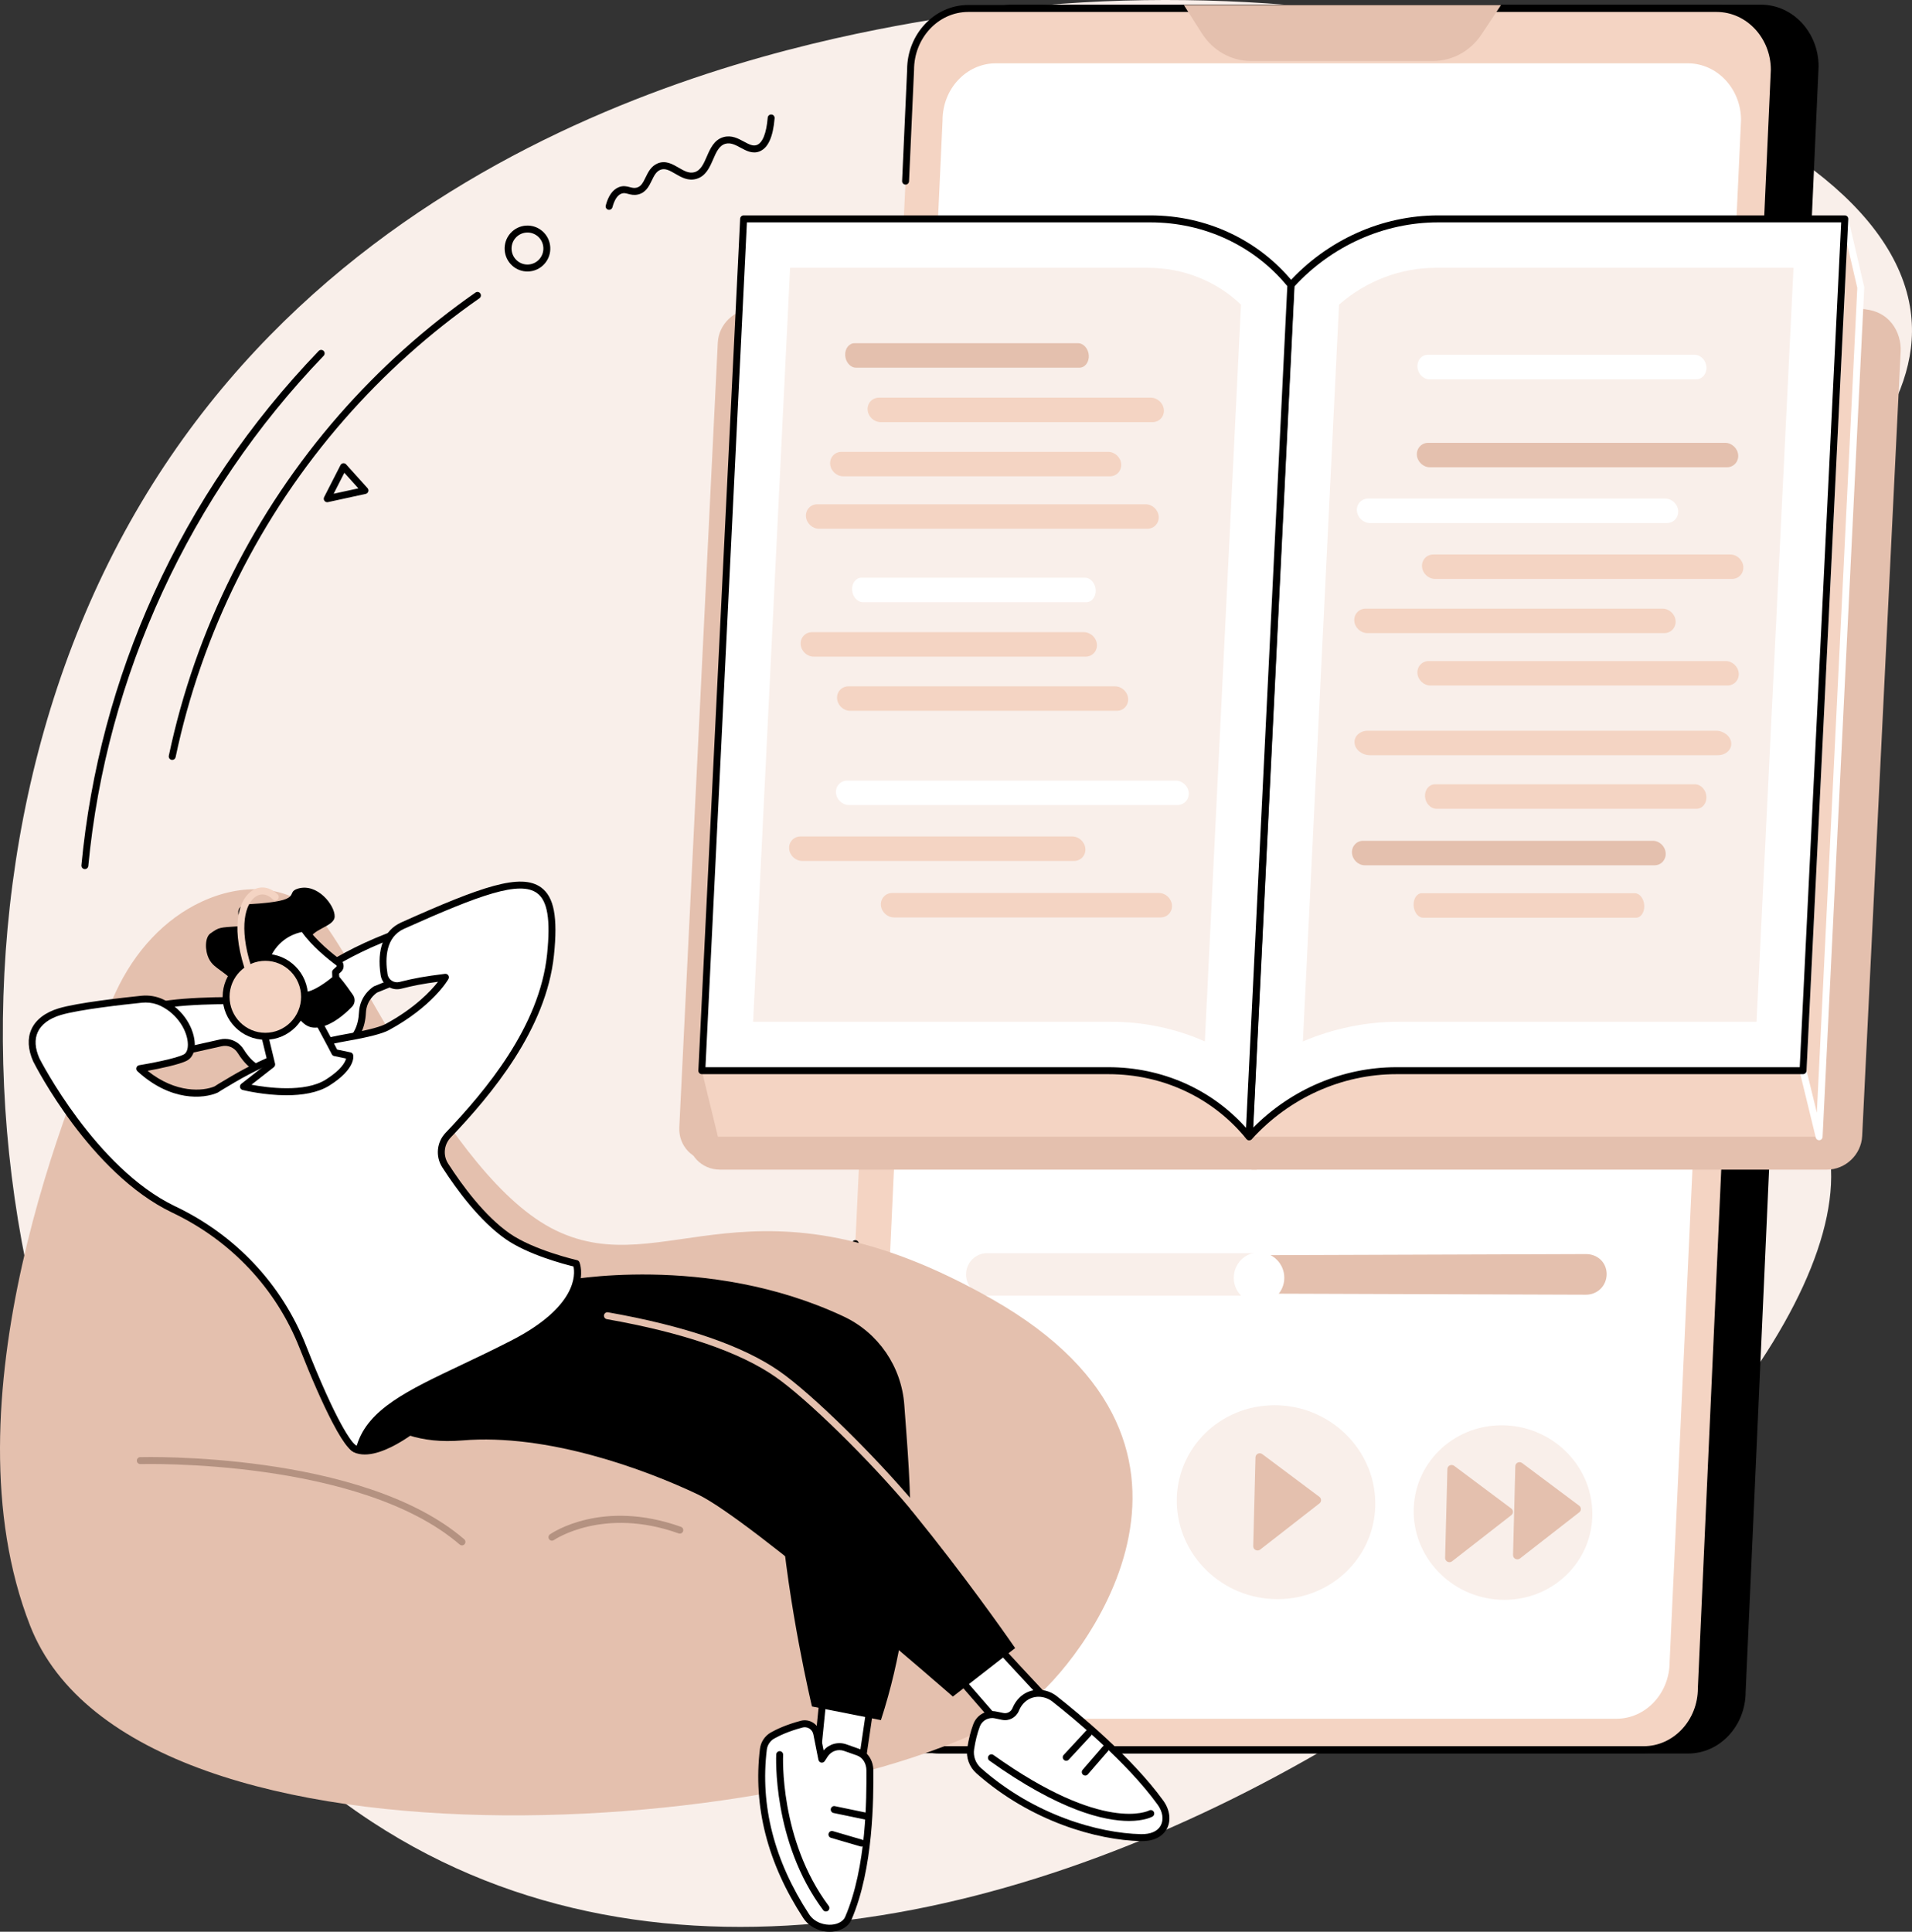 <?xml version="1.0" encoding="UTF-8"?>
<svg width="195px" height="197px" viewBox="0 0 195 197" version="1.1" xmlns="http://www.w3.org/2000/svg" xmlns:xlink="http://www.w3.org/1999/xlink">
    <rect x="0" y="0" width="195" height="197" fill="#333333" stroke="none"/>
    <title>08</title>
    <g id="Page-1" stroke="none" stroke-width="1" fill="none" fill-rule="evenodd">
        <g id="08">
            <path d="M95.86,1.861 C82.764,4.059 33.456,12.337 11.075,57.371 C-10.525,100.833 1.265,161.808 37.962,185.814 C96.855,224.342 190.976,148.726 186.611,117.778 C184.978,106.19 170.008,104.207 167.487,88.383 C163.501,63.365 197.98,49.863 194.791,31.254 C191.112,9.778 139.504,-5.466 95.86,1.861" id="Fill-3" fill="#F9EFEA"></path>
            <path d="M172.152,178.829 L95.825,178.829 C92.578,178.829 89.945,176.009 89.945,172.531 L97.387,6.775 C97.387,3.297 100.019,0.477 103.267,0.477 L179.594,0.477 C182.841,0.477 185.474,3.297 185.474,6.775 L178.033,172.531 C178.033,176.009 175.4,178.829 172.152,178.829" id="Fill-4" fill="#000000"></path>
            <path d="M92.356,18.473 L92.868,7.135 C92.868,3.671 95.501,0.864 98.748,0.864 L175.075,0.864 C178.322,0.864 180.955,3.671 180.955,7.135 L173.513,172.164 C173.513,175.627 170.881,178.434 167.634,178.434 L91.306,178.434 C88.058,178.434 85.426,175.627 85.426,172.164 L87.233,126.829 L92.356,18.473" id="Fill-5" fill="#F4D4C3"></path>
            <path d="M167.634,178.79 L91.306,178.79 C87.87,178.79 85.074,175.818 85.074,172.164 L86.88,126.814 C86.888,126.618 87.054,126.465 87.247,126.473 C87.442,126.482 87.593,126.647 87.586,126.843 L85.78,172.178 C85.78,175.426 88.259,178.08 91.306,178.08 L167.634,178.08 C170.682,178.08 173.161,175.426 173.161,172.164 L180.603,7.119 C180.602,3.873 178.123,1.219 175.075,1.219 L98.748,1.219 C95.7,1.219 93.221,3.873 93.221,7.135 L92.71,18.489 C92.7,18.685 92.53,18.837 92.34,18.827 C92.145,18.819 91.995,18.652 92.004,18.456 L92.515,7.119 C92.515,3.481 95.311,0.509 98.748,0.509 L175.075,0.509 C178.512,0.509 181.308,3.481 181.308,7.135 L173.866,172.18 C173.867,175.818 171.07,178.79 167.634,178.79" id="Fill-6" fill="#000000"></path>
            <path d="M164.845,175.28 L94.282,175.28 C91.28,175.28 88.846,172.684 88.846,169.483 L96.13,12.254 C96.13,9.053 98.563,6.457 101.566,6.457 L172.129,6.457 C175.131,6.457 177.564,9.053 177.564,12.254 L170.28,169.483 C170.28,172.684 167.847,175.28 164.845,175.28" id="Fill-7" fill="#FFFFFF"></path>
            <path d="M120.738,0.514 L122.579,3.407 C123.698,5.165 125.571,6.219 127.577,6.219 L146.163,6.219 C148.126,6.219 149.965,5.21 151.091,3.514 L153.085,0.514 L120.738,0.514" id="Fill-8" fill="#E4C0AE"></path>
            <path d="M162.398,154.254 C162.474,159.17 158.455,163.155 153.424,163.155 C148.393,163.155 144.254,159.17 144.179,154.254 C144.104,149.338 148.121,145.353 153.153,145.353 C158.183,145.353 162.324,149.338 162.398,154.254" id="Fill-9" fill="#F9EFEA"></path>
            <path d="M147.617,149.81 L147.383,158.872 C147.375,159.234 147.805,159.448 148.094,159.223 L154.142,154.511 C154.362,154.34 154.355,154.01 154.129,153.841 L148.313,149.491 C148.03,149.28 147.625,149.465 147.617,149.81" id="Fill-10" fill="#E4C0AE"></path>
            <path d="M154.544,149.522 L154.311,158.584 C154.302,158.946 154.732,159.159 155.021,158.934 L161.069,154.222 C161.288,154.052 161.282,153.722 161.056,153.553 L155.24,149.203 C154.957,148.992 154.552,149.177 154.544,149.522" id="Fill-11" fill="#E4C0AE"></path>
            <path d="M112.576,148.801 L113.085,157.863 C113.105,158.225 112.681,158.438 112.386,158.213 L106.194,153.501 C105.969,153.331 105.965,153.001 106.187,152.832 L111.87,148.482 C112.147,148.271 112.557,148.456 112.576,148.801" id="Fill-13" fill="#99B9FF"></path>
            <path d="M105.641,148.513 L106.15,157.575 C106.17,157.937 105.746,158.15 105.451,157.925 L99.258,153.213 C99.033,153.043 99.03,152.713 99.25,152.543 L104.935,148.193 C105.21,147.982 105.62,148.168 105.641,148.513" id="Fill-14" fill="#99B9FF"></path>
            <path d="M140.261,153.196 C140.344,158.658 135.88,163.085 130.291,163.085 C124.702,163.085 120.104,158.658 120.019,153.196 C119.936,147.735 124.4,143.308 129.989,143.308 C135.578,143.308 140.177,147.735 140.261,153.196" id="Fill-15" fill="#F9EFEA"></path>
            <path d="M128.045,148.617 L127.813,157.679 C127.804,158.041 128.234,158.254 128.522,158.029 L134.571,153.317 C134.791,153.146 134.784,152.817 134.558,152.647 L128.742,148.297 C128.459,148.085 128.054,148.272 128.045,148.617" id="Fill-16" fill="#E4C0AE"></path>
            <path d="M161.745,127.893 L128.325,128.008 L128.325,131.923 L161.745,132.037 C162.934,132.037 163.859,131.117 163.859,129.921 L163.859,129.943 C163.859,128.747 162.934,127.893 161.745,127.893" id="Fill-17" fill="#E4C0AE"></path>
            <path d="M128.865,127.8 L100.678,127.8 C99.49,127.8 98.525,128.77 98.525,129.965 C98.525,131.162 99.49,132.132 100.678,132.132 L128.865,132.132 L128.865,127.8" id="Fill-18" fill="#F9EFEA"></path>
            <path d="M130.983,130.31 C130.983,131.743 129.829,132.903 128.406,132.903 C126.984,132.903 125.829,131.743 125.829,130.31 C125.829,128.879 126.984,127.718 128.406,127.718 C129.829,127.718 130.983,128.879 130.983,130.31" id="Fill-19" fill="#FFFFFF"></path>
            <path d="M127.639,119.284 L186.329,119.281 C188.218,119.281 189.825,117.749 189.918,115.858 L193.843,35.838 C193.936,33.947 192.728,31.522 189.695,31.522 L132.476,32.414 L127.639,119.284" id="Fill-20" fill="#E4C0AE"></path>
            <path d="M73.428,119.281 L128.163,119.281 L132.424,32.414 L77.69,32.414 C75.801,32.414 74.194,33.947 74.101,35.838 L70.175,115.858 C70.082,117.749 71.539,119.281 73.428,119.281" id="Fill-21" fill="#E4C0AE"></path>
            <path d="M127.32,118.39 L185.433,118.39 C187.322,118.39 188.929,116.856 189.022,114.966 L192.948,34.946 C193.041,33.055 191.584,31.522 189.695,31.522 L131.582,31.522 L127.32,118.39" id="Fill-22" fill="#E4C0AE"></path>
            <path d="M72.534,118.39 L127.267,118.39 L131.529,31.522 L76.795,31.522 C74.905,31.522 73.298,33.055 73.206,34.946 L69.28,114.966 C69.187,116.856 70.644,118.39 72.534,118.39" id="Fill-23" fill="#E4C0AE"></path>
            <polyline id="Fill-24" fill="#F4D4C3" points="185.528 115.926 127.388 115.926 134.91 104.929 178.453 103.349 185.02 106.181 185.528 115.926"></polyline>
            <polyline id="Fill-25" fill="#F4D4C3" points="188.149 22.323 189.776 29.329 185.528 115.926 183.887 109.189 188.149 22.323"></polyline>
            <path d="M184.242,109.155 L185.295,113.477 L189.421,29.361 L188.377,24.866 L184.242,109.155 Z M185.528,116.281 C185.366,116.281 185.225,116.171 185.185,116.011 L183.544,109.274 C183.536,109.241 183.533,109.206 183.535,109.172 L187.795,22.305 C187.805,22.128 187.941,21.985 188.117,21.969 C188.29,21.953 188.452,22.069 188.492,22.242 L190.12,29.248 C190.127,29.28 190.13,29.314 190.129,29.347 L185.881,115.944 C185.872,116.12 185.736,116.263 185.562,116.28 C185.55,116.281 185.539,116.281 185.528,116.281 L185.528,116.281 Z" id="Fill-26" fill="#FFFFFF"></path>
            <path d="M127.414,115.926 C131.296,111.65 136.772,109.189 142.406,109.189 L183.887,109.189 L188.149,22.323 L146.668,22.323 C141.034,22.323 135.558,24.783 131.677,29.059 L127.414,115.926" id="Fill-27" fill="#FFFFFF"></path>
            <path d="M132.023,29.205 L127.813,114.992 C131.713,111.067 136.979,108.835 142.406,108.835 L183.551,108.835 L187.777,22.678 L146.668,22.678 C141.167,22.678 135.837,25.055 132.023,29.205 Z M127.414,116.281 C127.368,116.281 127.322,116.272 127.279,116.254 C127.141,116.196 127.054,116.058 127.061,115.908 L131.324,29.042 C131.327,28.959 131.36,28.881 131.416,28.82 C135.369,24.465 140.928,21.968 146.668,21.968 L188.148,21.968 C188.245,21.968 188.337,22.007 188.404,22.078 C188.47,22.148 188.506,22.243 188.501,22.34 L184.24,109.207 C184.23,109.396 184.075,109.545 183.887,109.545 L142.406,109.545 C136.865,109.545 131.495,111.958 127.675,116.165 C127.607,116.241 127.511,116.281 127.414,116.281 L127.414,116.281 Z" id="Fill-28" fill="#000000"></path>
            <path d="M132.878,106.206 C135.96,104.897 139.281,104.2 142.651,104.2 L179.145,104.2 L182.917,27.312 L146.424,27.312 C142.818,27.312 139.311,28.664 136.564,31.068 L132.878,106.206" id="Fill-29" fill="#F9EFEA"></path>
            <polyline id="Fill-30" fill="#F4D4C3" points="93.281 42.003 127.388 115.926 73.218 115.926 71.576 109.189 93.281 42.003"></polyline>
            <path d="M127.388,115.926 C123.925,111.65 118.692,109.189 113.057,109.189 L71.576,109.189 L75.838,22.323 L117.319,22.323 C122.953,22.323 128.187,24.783 131.65,29.059 L127.388,115.926" id="Fill-31" fill="#FFFFFF"></path>
            <path d="M71.948,108.835 L113.057,108.835 C118.497,108.835 123.557,111.077 127.08,115.017 L131.29,29.179 C127.891,25.045 122.807,22.678 117.318,22.678 L76.175,22.678 L71.948,108.835 Z M127.388,116.281 C127.284,116.281 127.183,116.235 127.115,116.15 C123.715,111.952 118.591,109.545 113.057,109.545 L71.576,109.545 C71.481,109.545 71.388,109.505 71.321,109.435 C71.255,109.364 71.22,109.27 71.224,109.172 L75.486,22.305 C75.495,22.116 75.651,21.968 75.838,21.968 L117.318,21.968 C123.066,21.968 128.389,24.471 131.924,28.835 C131.979,28.903 132.007,28.989 132.003,29.077 L127.741,115.944 C127.733,116.09 127.636,116.218 127.498,116.264 C127.462,116.276 127.425,116.281 127.388,116.281 L127.388,116.281 Z" id="Fill-32" fill="#000000"></path>
            <path d="M126.564,31.068 C124.054,28.664 120.679,27.312 117.074,27.312 L80.58,27.312 L76.808,104.2 L113.301,104.2 C116.673,104.2 119.925,104.897 122.879,106.206 L126.564,31.068" id="Fill-33" fill="#F9EFEA"></path>
            <path d="M146.363,59.041 L176.641,59.041 C177.325,59.041 177.847,58.479 177.797,57.793 C177.748,57.107 177.148,56.546 176.462,56.546 L146.185,56.546 C145.5,56.546 144.979,57.107 145.028,57.793 C145.077,58.479 145.678,59.041 146.363,59.041" id="Fill-34" fill="#F4D4C3"></path>
            <path d="M145.765,38.678 L172.994,38.678 C173.61,38.678 174.079,38.117 174.034,37.431 C173.99,36.745 173.449,36.183 172.833,36.183 L145.604,36.183 C144.987,36.183 144.519,36.745 144.564,37.431 C144.607,38.117 145.148,38.678 145.765,38.678" id="Fill-35" fill="#FFFFFF"></path>
            <path d="M139.722,53.338 L169.998,53.338 C170.684,53.338 171.205,52.777 171.156,52.091 C171.107,51.404 170.505,50.843 169.819,50.843 L139.543,50.843 C138.857,50.843 138.336,51.404 138.385,52.091 C138.435,52.777 139.036,53.338 139.722,53.338" id="Fill-36" fill="#FFFFFF"></path>
            <path d="M145.84,47.655 L176.117,47.655 C176.803,47.655 177.323,47.094 177.274,46.408 C177.225,45.722 176.624,45.161 175.938,45.161 L145.662,45.161 C144.976,45.161 144.455,45.722 144.504,46.408 C144.553,47.094 145.155,47.655 145.84,47.655" id="Fill-37" fill="#E4C0AE"></path>
            <path d="M139.458,64.565 L169.734,64.565 C170.42,64.565 170.94,64.004 170.891,63.317 C170.843,62.631 170.241,62.07 169.555,62.07 L139.279,62.07 C138.593,62.07 138.072,62.631 138.121,63.317 C138.17,64.004 138.772,64.565 139.458,64.565" id="Fill-38" fill="#F4D4C3"></path>
            <path d="M145.896,69.911 L176.172,69.911 C176.858,69.911 177.379,69.35 177.33,68.664 C177.281,67.978 176.679,67.416 175.993,67.416 L145.717,67.416 C145.031,67.416 144.51,67.978 144.559,68.664 C144.608,69.35 145.21,69.911 145.896,69.911" id="Fill-39" fill="#F4D4C3"></path>
            <path d="M146.504,82.481 L173.019,82.481 C173.62,82.481 174.075,81.919 174.033,81.234 C173.99,80.547 173.463,79.985 172.863,79.985 L146.347,79.985 C145.747,79.985 145.291,80.547 145.334,81.234 C145.377,81.919 145.903,82.481 146.504,82.481" id="Fill-40" fill="#F4D4C3"></path>
            <path d="M139.711,77.015 L175.208,77.015 C176.012,77.015 176.623,76.454 176.565,75.767 C176.508,75.082 175.803,74.52 174.999,74.52 L139.501,74.52 C138.697,74.52 138.087,75.082 138.145,75.767 C138.202,76.454 138.907,77.015 139.711,77.015" id="Fill-41" fill="#F4D4C3"></path>
            <path d="M139.19,88.242 L168.749,88.242 C169.418,88.242 169.927,87.68 169.879,86.995 C169.831,86.308 169.244,85.746 168.574,85.746 L139.016,85.746 C138.346,85.746 137.838,86.308 137.886,86.995 C137.934,87.68 138.521,88.242 139.19,88.242" id="Fill-42" fill="#E4C0AE"></path>
            <path d="M145.13,93.588 L166.863,93.588 C167.355,93.588 167.729,93.027 167.694,92.34 C167.659,91.654 167.226,91.093 166.734,91.093 L145.001,91.093 C144.509,91.093 144.136,91.654 144.171,92.34 C144.206,93.027 144.637,93.588 145.13,93.588" id="Fill-43" fill="#F4D4C3"></path>
            <path d="M89.823,43.05 L117.544,43.05 C118.229,43.05 118.75,42.489 118.701,41.803 C118.652,41.117 118.051,40.555 117.365,40.555 L89.644,40.555 C88.958,40.555 88.438,41.117 88.487,41.803 C88.536,42.489 89.137,43.05 89.823,43.05" id="Fill-44" fill="#F4D4C3"></path>
            <path d="M87.298,37.496 L110.092,37.496 C110.655,37.496 111.084,36.934 111.044,36.248 C111.003,35.562 110.508,35.001 109.945,35.001 L87.151,35.001 C86.587,35.001 86.159,35.562 86.199,36.248 C86.24,36.934 86.734,37.496 87.298,37.496" id="Fill-45" fill="#E4C0AE"></path>
            <path d="M86,48.575 L113.193,48.575 C113.878,48.575 114.399,48.013 114.35,47.327 C114.301,46.641 113.699,46.08 113.014,46.08 L85.822,46.08 C85.136,46.08 84.616,46.641 84.665,47.327 C84.714,48.013 85.315,48.575 86,48.575" id="Fill-46" fill="#F4D4C3"></path>
            <path d="M83.534,53.921 L117.017,53.921 C117.702,53.921 118.223,53.36 118.174,52.673 C118.124,51.987 117.523,51.426 116.838,51.426 L83.355,51.426 C82.669,51.426 82.148,51.987 82.197,52.673 C82.247,53.36 82.848,53.921 83.534,53.921" id="Fill-47" fill="#F4D4C3"></path>
            <path d="M82.994,66.965 L110.715,66.965 C111.4,66.965 111.921,66.403 111.872,65.717 C111.823,65.031 111.222,64.47 110.536,64.47 L82.815,64.47 C82.129,64.47 81.609,65.031 81.658,65.717 C81.707,66.403 82.308,66.965 82.994,66.965" id="Fill-48" fill="#F4D4C3"></path>
            <path d="M81.817,87.8 L109.538,87.8 C110.224,87.8 110.744,87.239 110.695,86.553 C110.646,85.866 110.045,85.306 109.359,85.306 L81.638,85.306 C80.953,85.306 80.432,85.866 80.481,86.553 C80.53,87.239 81.131,87.8 81.817,87.8" id="Fill-49" fill="#F4D4C3"></path>
            <path d="M88.004,61.41 L110.798,61.41 C111.361,61.41 111.79,60.849 111.75,60.163 C111.709,59.476 111.214,58.915 110.651,58.915 L87.857,58.915 C87.293,58.915 86.865,59.476 86.905,60.163 C86.946,60.849 87.44,61.41 88.004,61.41" id="Fill-50" fill="#FFFFFF"></path>
            <path d="M86.706,72.49 L113.899,72.49 C114.584,72.49 115.105,71.928 115.056,71.242 C115.007,70.556 114.405,69.994 113.72,69.994 L86.528,69.994 C85.842,69.994 85.322,70.556 85.371,71.242 C85.42,71.928 86.02,72.49 86.706,72.49" id="Fill-51" fill="#F4D4C3"></path>
            <path d="M91.177,93.561 L118.37,93.561 C119.056,93.561 119.576,93 119.527,92.314 C119.479,91.629 118.877,91.067 118.191,91.067 L90.999,91.067 C90.313,91.067 89.792,91.629 89.841,92.314 C89.891,93 90.492,93.561 91.177,93.561" id="Fill-52" fill="#F4D4C3"></path>
            <path d="M86.594,82.099 L120.077,82.099 C120.763,82.099 121.283,81.539 121.234,80.852 C121.186,80.166 120.584,79.605 119.898,79.605 L86.415,79.605 C85.731,79.605 85.21,80.166 85.259,80.852 C85.308,81.539 85.908,82.099 86.594,82.099" id="Fill-53" fill="#FFFFFF"></path>
            <path d="M20.553,91.962 C16.782,93.714 13.719,97.022 11.785,101.215 C6.848,111.911 -5.783,143.12 3.065,165.773 C13.902,193.52 87.015,187.072 105.156,173.494 C109.765,170.044 127.995,147.772 101.23,132.518 C76.695,118.537 67.947,130.881 56.716,125.494 C45.484,120.107 35.799,95.738 31.559,92.498 C28.821,90.404 24.78,89.999 20.553,91.962" id="Fill-54" fill="#E4C0AE"></path>
            <path d="M47.113,157.602 C47.032,157.602 46.95,157.573 46.884,157.516 C36.671,148.721 14.544,149.303 14.321,149.31 C14.126,149.316 13.963,149.162 13.957,148.966 C13.951,148.77 14.104,148.606 14.299,148.601 C14.524,148.593 36.922,148.002 47.343,156.976 C47.491,157.103 47.508,157.328 47.381,157.477 C47.312,157.559 47.213,157.602 47.113,157.602" id="Fill-55" fill="#B49281"></path>
            <path d="M56.291,157.122 C56.179,157.122 56.069,157.069 56.001,156.969 C55.889,156.809 55.929,156.587 56.089,156.476 C56.303,156.326 61.424,152.839 69.451,155.709 C69.634,155.775 69.73,155.978 69.665,156.163 C69.6,156.348 69.397,156.444 69.214,156.379 C61.526,153.63 56.541,157.024 56.492,157.058 C56.43,157.101 56.36,157.122 56.291,157.122" id="Fill-56" fill="#B49281"></path>
            <path d="M100.731,166.761 C100.804,166.978 109.012,175.746 109.012,175.746 L103.791,178.006 L97.164,170.385 L100.731,166.761" id="Fill-57" fill="#FFFFFF"></path>
            <path d="M97.647,170.4 L103.887,177.577 L108.409,175.62 C103.086,169.93 101.313,167.98 100.713,167.285 L97.647,170.4 Z M103.791,178.36 C103.691,178.36 103.594,178.318 103.525,178.239 L96.899,170.618 C96.777,170.478 96.783,170.267 96.914,170.135 L100.481,166.512 C100.567,166.424 100.693,166.387 100.811,166.415 C100.908,166.438 100.99,166.501 101.039,166.587 C101.352,167.012 106.119,172.137 109.27,175.502 C109.348,175.587 109.381,175.704 109.358,175.818 C109.335,175.932 109.258,176.027 109.151,176.072 L103.93,178.331 C103.886,178.351 103.838,178.36 103.791,178.36 L103.791,178.36 Z" id="Fill-58" fill="#000000"></path>
            <path d="M103.587,174.337 C103.776,173.879 104.114,173.353 104.71,173.005 C105.609,172.483 106.744,172.615 107.562,173.258 C109.606,174.867 115.16,179.419 118.36,183.846 C119.491,185.41 118.924,187.464 116.348,187.405 C112.127,187.307 105.412,185.516 99.827,180.593 C99.186,180.028 98.868,179.175 98.999,178.327 C99.106,177.635 99.289,176.768 99.598,175.95 C99.893,175.167 100.72,174.723 101.534,174.891 L102.269,175.042 C102.82,175.156 103.371,174.86 103.587,174.337" id="Fill-59" fill="#FFFFFF"></path>
            <path d="M101.183,175.21 C100.631,175.21 100.129,175.545 99.929,176.075 C99.677,176.74 99.481,177.517 99.348,178.382 C99.235,179.107 99.502,179.834 100.061,180.326 C105.511,185.132 112.052,186.95 116.356,187.05 C117.355,187.072 118.078,186.753 118.393,186.148 C118.701,185.555 118.58,184.754 118.075,184.055 C114.932,179.706 109.524,175.252 107.344,173.538 C106.62,172.969 105.632,172.878 104.887,173.313 C104.455,173.564 104.127,173.954 103.913,174.473 C103.632,175.152 102.911,175.538 102.198,175.39 L101.464,175.239 C101.369,175.219 101.276,175.21 101.183,175.21 Z M116.46,187.761 C116.42,187.761 116.381,187.761 116.34,187.76 C111.912,187.657 105.187,185.791 99.595,180.86 C98.854,180.206 98.501,179.24 98.65,178.273 C98.791,177.359 98.999,176.535 99.268,175.823 C99.626,174.876 100.607,174.337 101.606,174.543 L102.339,174.694 C102.722,174.773 103.11,174.565 103.262,174.2 C103.533,173.543 103.973,173.024 104.533,172.698 C105.527,172.12 106.83,172.233 107.779,172.979 C109.982,174.71 115.45,179.215 118.646,183.637 C119.309,184.555 119.453,185.644 119.018,186.478 C118.766,186.962 118.101,187.761 116.46,187.761 L116.46,187.761 Z" id="Fill-60" fill="#000000"></path>
            <path d="M115.14,185.704 C112.644,185.704 108.087,184.681 100.909,179.552 C100.75,179.438 100.712,179.216 100.825,179.057 C100.938,178.897 101.158,178.86 101.317,178.973 C112.572,187.014 117.149,184.661 117.194,184.637 C117.364,184.543 117.579,184.605 117.672,184.774 C117.767,184.944 117.709,185.159 117.54,185.255 C117.465,185.299 116.711,185.704 115.14,185.704" id="Fill-61" fill="#000000"></path>
            <path d="M110.683,181.073 C110.601,181.073 110.518,181.044 110.451,180.985 C110.304,180.857 110.289,180.633 110.416,180.485 L112.484,178.095 C112.612,177.947 112.836,177.931 112.982,178.059 C113.129,178.189 113.145,178.413 113.017,178.561 L110.949,180.951 C110.879,181.031 110.781,181.073 110.683,181.073" id="Fill-62" fill="#000000"></path>
            <path d="M108.741,179.566 C108.655,179.566 108.568,179.535 108.501,179.47 C108.358,179.336 108.35,179.113 108.483,178.969 L110.765,176.506 C110.898,176.362 111.121,176.354 111.264,176.488 C111.407,176.622 111.414,176.846 111.281,176.99 L108.999,179.453 C108.93,179.528 108.835,179.566 108.741,179.566" id="Fill-63" fill="#000000"></path>
            <polyline id="Fill-64" fill="#FFFFFF" points="89.097 171.694 87.492 182.613 83.263 179.865 84.318 169.408 89.097 171.694"></polyline>
            <path d="M83.637,179.685 L87.223,182.015 L88.709,171.902 L84.618,169.944 L83.637,179.685 Z M87.492,182.969 C87.425,182.969 87.358,182.949 87.3,182.912 L83.072,180.164 C82.961,180.091 82.899,179.962 82.913,179.829 L83.966,169.371 C83.978,169.257 84.044,169.155 84.144,169.098 C84.244,169.041 84.365,169.037 84.469,169.086 L89.248,171.373 C89.388,171.44 89.468,171.591 89.446,171.745 L87.841,182.665 C87.823,182.784 87.746,182.887 87.637,182.936 C87.591,182.958 87.541,182.969 87.492,182.969 L87.492,182.969 Z" id="Fill-65" fill="#000000"></path>
            <path d="M88.719,180.561 C88.73,183.919 88.66,190.679 86.517,195.635 C85.94,196.965 83.305,197.074 82.217,195.407 C79.947,191.93 76.931,185.958 77.855,178.393 C77.927,177.801 78.276,177.279 78.792,176.988 C79.398,176.646 80.363,176.202 81.757,175.833 C82.451,175.649 83.157,176.094 83.297,176.803 L83.815,179.404 L84.114,178.942 C84.564,178.248 85.426,177.952 86.203,178.226 C86.622,178.373 87.085,178.536 87.504,178.684 C88.285,178.959 88.715,179.728 88.719,180.561" id="Fill-66" fill="#FFFFFF"></path>
            <path d="M82.075,176.146 C81.998,176.146 81.922,176.157 81.846,176.176 C80.453,176.545 79.511,176.99 78.964,177.298 C78.548,177.533 78.264,177.959 78.205,178.435 C77.511,184.125 78.959,189.769 82.512,195.212 C83.091,196.098 84.123,196.342 84.833,196.28 C85.486,196.224 86.006,195.922 86.193,195.494 C88.402,190.386 88.375,183.249 88.365,180.562 C88.362,179.822 87.987,179.23 87.387,179.019 L86.086,178.562 C85.462,178.341 84.772,178.578 84.409,179.136 L84.11,179.598 C84.032,179.718 83.888,179.779 83.748,179.752 C83.607,179.725 83.497,179.615 83.469,179.473 L82.951,176.872 C82.902,176.626 82.759,176.417 82.547,176.283 C82.402,176.193 82.24,176.146 82.075,176.146 Z M84.607,197 C83.521,197 82.489,196.47 81.922,195.602 C78.274,190.014 76.789,184.21 77.505,178.35 C77.591,177.648 78.007,177.023 78.619,176.678 C79.201,176.35 80.202,175.877 81.666,175.489 C82.09,175.377 82.547,175.446 82.92,175.681 C83.293,175.915 83.557,176.299 83.644,176.733 L83.997,178.509 C84.566,177.85 85.483,177.595 86.32,177.891 L87.62,178.349 C88.498,178.658 89.067,179.526 89.071,180.56 C89.082,183.288 89.108,190.533 86.839,195.776 C86.546,196.456 85.818,196.909 84.893,196.988 C84.798,196.996 84.702,197 84.607,197 L84.607,197 Z" id="Fill-67" fill="#000000"></path>
            <path d="M84.232,194.935 C84.126,194.935 84.019,194.887 83.95,194.794 C78.742,187.816 79.159,179.01 79.165,178.922 C79.175,178.726 79.346,178.577 79.536,178.586 C79.731,178.597 79.88,178.764 79.87,178.96 C79.864,179.046 79.465,187.601 84.515,194.368 C84.632,194.524 84.6,194.747 84.444,194.865 C84.38,194.913 84.307,194.935 84.232,194.935" id="Fill-68" fill="#000000"></path>
            <path d="M88.252,185.556 C88.229,185.556 88.204,185.554 88.181,185.549 L85.005,184.89 C84.815,184.85 84.692,184.661 84.732,184.47 C84.771,184.278 84.958,184.154 85.148,184.194 L88.324,184.853 C88.514,184.893 88.637,185.08 88.597,185.273 C88.563,185.44 88.416,185.556 88.252,185.556" id="Fill-69" fill="#000000"></path>
            <path d="M87.864,188.32 C87.832,188.32 87.799,188.315 87.766,188.305 L84.748,187.424 C84.56,187.369 84.453,187.172 84.507,186.983 C84.561,186.795 84.756,186.686 84.944,186.741 L87.963,187.624 C88.149,187.679 88.258,187.876 88.203,188.063 C88.157,188.219 88.017,188.32 87.864,188.32" id="Fill-70" fill="#000000"></path>
            <path d="M57.369,130.627 C57.369,130.627 72.088,127.695 86.063,134.268 C89.59,135.928 91.95,139.384 92.228,143.294 C92.8,151.316 94.045,162.442 89.843,175.42 L82.812,174.029 C82.812,174.029 80.371,163.874 79.595,154.041 C78.863,144.782 49.611,137.595 49.611,137.595 L57.369,130.627" id="Fill-71" fill="#000000"></path>
            <path d="M103.533,168.073 L97.18,173.018 C97.18,173.018 76.528,154.944 71.162,152.399 C65.797,149.853 55.853,146.166 47.136,146.897 C38.418,147.628 36.11,141.675 36.11,141.675 L47.926,132.622 C47.926,132.622 69.635,133.401 79.301,140.136 C88.968,146.872 103.533,168.073 103.533,168.073" id="Fill-72" fill="#000000"></path>
            <path d="M93.165,154.068 C93.064,154.068 92.964,154.025 92.895,153.942 C88.642,148.864 82.325,142.676 79.101,140.429 C75.453,137.886 69.661,135.902 61.888,134.53 C61.696,134.495 61.567,134.311 61.601,134.118 C61.635,133.925 61.819,133.797 62.01,133.83 C69.884,135.22 75.77,137.243 79.502,139.845 C82.769,142.121 89.149,148.367 93.435,153.484 C93.561,153.634 93.541,153.858 93.392,153.984 C93.326,154.041 93.245,154.068 93.165,154.068" id="Fill-73" fill="#E4C0AE"></path>
            <path d="M43.737,144.947 C43.737,144.947 39.137,149.082 36.366,148.211 C33.596,147.339 37.866,142.354 39.215,142.069 C40.564,141.784 43.737,144.947 43.737,144.947" id="Fill-74" fill="#000000"></path>
            <path d="M16.761,107.643 L22.542,106.347 C23.324,106.171 24.124,106.518 24.547,107.203 C25.177,108.221 26.307,109.496 27.924,109.234 C29.698,108.946 29.024,105.793 28.401,103.78 C28.089,102.772 27.172,102.082 26.125,102.06 C23.254,102.001 17.499,101.998 15.054,102.825 C11.73,103.948 16.761,107.643 16.761,107.643" id="Fill-75" fill="#FFFFFF"></path>
            <path d="M22.945,105.947 C23.705,105.947 24.431,106.342 24.847,107.014 C25.452,107.992 26.467,109.11 27.867,108.883 C28.135,108.84 28.323,108.717 28.46,108.494 C28.902,107.775 28.762,106.139 28.064,103.885 C27.797,103.024 27.015,102.434 26.118,102.416 C23.64,102.364 17.613,102.334 15.166,103.161 C14.628,103.344 14.33,103.6 14.28,103.924 C14.139,104.841 15.727,106.412 16.842,107.261 L22.465,106 C22.625,105.964 22.786,105.947 22.945,105.947 Z M27.488,109.625 C25.967,109.625 24.897,108.441 24.248,107.39 C23.903,106.832 23.249,106.552 22.619,106.694 L16.838,107.989 C16.739,108.012 16.635,107.99 16.553,107.93 C16.222,107.686 13.323,105.504 13.582,103.816 C13.676,103.209 14.133,102.762 14.942,102.487 C17.401,101.657 23.008,101.641 26.132,101.705 C27.334,101.73 28.381,102.521 28.738,103.674 C29.519,106.198 29.628,107.945 29.06,108.868 C28.814,109.267 28.451,109.509 27.98,109.585 C27.811,109.611 27.647,109.625 27.488,109.625 L27.488,109.625 Z" id="Fill-76" fill="#000000"></path>
            <path d="M42.604,99.154 L38.305,100.903 C38.305,100.903 37.042,101.652 36.966,103.27 C36.9,104.657 36.418,105.78 35.265,106.638 C31.129,109.716 30.097,101.012 30.097,101.012 C30.097,101.012 33.793,97.51 40.992,95.003 C48.19,92.494 42.604,99.154 42.604,99.154" id="Fill-77" fill="#FFFFFF"></path>
            <path d="M30.471,101.151 C30.678,102.66 31.466,106.142 33.036,106.824 C33.625,107.08 34.286,106.925 35.055,106.353 C36.054,105.61 36.549,104.625 36.613,103.252 C36.697,101.463 38.068,100.631 38.126,100.596 C38.141,100.588 38.157,100.579 38.173,100.573 L42.39,98.859 C43.398,97.637 44.652,95.622 44.242,95.021 C44.142,94.874 43.62,94.463 41.107,95.338 C34.812,97.531 31.188,100.524 30.471,101.151 Z M33.605,107.654 C33.313,107.654 33.03,107.594 32.756,107.475 C30.412,106.457 29.772,101.274 29.746,101.054 C29.733,100.941 29.773,100.83 29.855,100.753 C30.008,100.608 33.689,97.171 40.876,94.667 C43.071,93.902 44.325,93.887 44.824,94.618 C45.698,95.899 43.353,98.812 42.874,99.384 C42.837,99.427 42.79,99.462 42.737,99.483 L38.466,101.22 C38.316,101.317 37.38,101.974 37.318,103.286 C37.244,104.866 36.641,106.056 35.475,106.924 C34.822,107.41 34.196,107.654 33.605,107.654 L33.605,107.654 Z" id="Fill-78" fill="#000000"></path>
            <path d="M56.145,97.381 C57.119,88.052 53.483,88.823 41.065,94.395 C38.952,95.344 38.915,97.757 39.173,99.403 C39.295,100.182 40.062,100.68 40.821,100.488 C42.342,100.106 43.318,99.928 45.427,99.666 C45.427,99.666 43.896,102.358 39.492,104.742 C38.774,105.131 37.115,105.5 35.368,105.805 C31.274,106.518 27.339,107.966 23.752,110.075 C22.851,110.605 22.18,111.007 22.062,111.101 C20.892,111.625 17.629,112.086 14.253,108.982 C14.253,108.982 17.934,108.382 18.927,107.836 C20.186,107.145 19.43,103.67 16.533,102.264 C15.883,101.947 15.156,101.831 14.439,101.904 C12.56,102.096 7.98,102.605 6.095,103.171 C3.693,103.892 2.615,105.641 3.701,108.085 C3.701,108.085 9.366,119.316 17.654,123.313 C17.687,123.329 17.719,123.344 17.752,123.36 C23.716,126.202 28.438,131.15 30.87,137.323 C33.601,144.255 36.184,149.226 36.758,147.422 C38.183,142.942 44.195,141.193 52.309,137.025 C60.423,132.857 58.771,128.858 58.771,128.858 C58.771,128.858 54.291,127.842 51.761,126.067 C49.435,124.437 47.214,121.666 45.409,118.863 C44.78,117.886 44.905,116.602 45.706,115.761 C49.398,111.886 55.344,105.05 56.145,97.381" id="Fill-79" fill="#FFFFFF"></path>
            <path d="M14.854,102.238 C14.728,102.238 14.601,102.244 14.474,102.257 C12.603,102.449 8.05,102.955 6.196,103.512 C5.02,103.864 4.209,104.469 3.849,105.257 C3.507,106.007 3.566,106.909 4.023,107.939 C4.072,108.034 9.724,119.096 17.807,122.992 L17.903,123.038 C24.031,125.96 28.753,130.986 31.198,137.192 C34.258,144.957 35.894,147.262 36.372,147.431 C36.385,147.41 36.402,147.374 36.421,147.314 C37.574,143.693 41.543,141.811 47.037,139.204 C48.581,138.472 50.331,137.642 52.148,136.709 C58.913,133.233 58.656,129.921 58.489,129.156 C57.568,128.932 53.836,127.956 51.559,126.359 C48.93,124.515 46.603,121.37 45.113,119.057 C44.393,117.937 44.532,116.481 45.452,115.516 C49.523,111.241 55.025,104.706 55.794,97.344 L56.145,97.381 L55.794,97.344 C56.164,93.799 55.849,91.868 54.773,91.081 C53.008,89.791 48.993,91.227 41.209,94.72 C39.346,95.556 39.263,97.698 39.522,99.347 C39.565,99.62 39.715,99.855 39.945,100.008 C40.177,100.162 40.465,100.212 40.736,100.144 C42.286,99.753 43.285,99.574 45.383,99.314 C45.515,99.297 45.647,99.357 45.721,99.469 C45.795,99.582 45.8,99.725 45.733,99.842 C45.669,99.956 44.101,102.65 39.659,105.055 C39.005,105.409 37.581,105.779 35.428,106.154 C31.365,106.863 27.496,108.285 23.93,110.382 C22.571,111.18 22.324,111.346 22.281,111.379 C22.258,111.397 22.232,111.414 22.206,111.425 C20.752,112.076 17.392,112.349 14.015,109.245 C13.915,109.153 13.876,109.012 13.915,108.882 C13.953,108.751 14.063,108.655 14.196,108.632 C15.204,108.468 17.987,107.949 18.758,107.524 C19.026,107.377 19.173,106.995 19.16,106.476 C19.128,105.197 18.163,103.449 16.38,102.583 C15.911,102.355 15.389,102.238 14.854,102.238 Z M36.4,148.149 C35.954,148.149 35.298,147.747 33.86,144.978 C32.903,143.136 31.756,140.534 30.542,137.453 C28.163,131.416 23.567,126.525 17.601,123.68 L17.502,123.633 C9.201,119.63 3.62,108.708 3.386,108.245 C2.842,107.022 2.783,105.891 3.207,104.961 C3.654,103.98 4.618,103.244 5.994,102.83 C7.906,102.257 12.511,101.745 14.403,101.551 C15.2,101.469 15.99,101.605 16.687,101.943 C18.819,102.978 19.829,105.01 19.865,106.459 C19.885,107.253 19.605,107.868 19.096,108.148 C18.338,108.565 16.199,108.994 15.052,109.204 C17.943,111.527 20.727,111.289 21.884,110.791 C21.981,110.722 22.286,110.525 23.574,109.768 C27.213,107.629 31.161,106.177 35.307,105.454 C37.896,105.003 38.921,104.647 39.325,104.429 C42.312,102.812 43.956,101.04 44.675,100.121 C43.125,100.327 42.216,100.503 40.907,100.833 C40.445,100.949 39.953,100.865 39.556,100.601 C39.164,100.34 38.897,99.924 38.824,99.459 C38.404,96.78 39.149,94.866 40.921,94.071 C49.123,90.391 53.129,89.003 55.188,90.507 C56.51,91.472 56.901,93.539 56.496,97.419 C55.704,104.998 50.104,111.658 45.961,116.008 C45.269,116.734 45.164,117.829 45.706,118.67 C47.161,120.931 49.427,123.998 51.963,125.776 C54.408,127.491 58.804,128.502 58.848,128.512 C58.96,128.537 59.053,128.616 59.096,128.722 C59.169,128.898 60.779,133.072 52.469,137.341 C50.642,138.279 48.887,139.112 47.338,139.847 C42.005,142.377 38.152,144.204 37.094,147.531 C36.927,148.055 36.603,148.143 36.425,148.149 C36.417,148.149 36.408,148.149 36.4,148.149 L36.4,148.149 Z" id="Fill-80" fill="#000000"></path>
            <path d="M35.675,107.667 L34.148,107.349 C34.145,107.283 30.896,101.27 30.896,101.27 L25.507,99.447 C25.507,99.447 27.678,108.452 27.708,108.553 L24.824,110.811 C24.824,110.811 30.506,112.234 33.412,110.401 C35.935,108.81 35.675,107.667 35.675,107.667" id="Fill-81" fill="#FFFFFF"></path>
            <path d="M25.642,110.621 C27.243,110.923 31.08,111.453 33.225,110.1 C34.819,109.095 35.208,108.313 35.301,107.952 L34.076,107.697 C33.955,107.671 33.858,107.584 33.817,107.472 C33.684,107.187 31.884,103.843 30.652,101.563 L26.001,99.988 C26.767,103.164 28.006,108.298 28.048,108.457 C28.085,108.596 28.037,108.746 27.925,108.834 L25.642,110.621 Z M29.214,111.696 C26.939,111.696 24.881,111.191 24.739,111.155 C24.608,111.123 24.507,111.017 24.479,110.884 C24.451,110.751 24.501,110.614 24.607,110.531 L27.311,108.415 C27.005,107.165 25.621,101.425 25.164,99.53 C25.134,99.404 25.173,99.272 25.268,99.184 C25.363,99.097 25.498,99.069 25.619,99.109 L31.008,100.934 C31.093,100.962 31.163,101.022 31.206,101.101 C33.418,105.194 34.143,106.55 34.382,107.035 L35.746,107.32 C35.882,107.347 35.988,107.452 36.019,107.587 C36.051,107.73 36.258,109.025 33.6,110.702 C32.39,111.465 30.753,111.696 29.214,111.696 L29.214,111.696 Z" id="Fill-82" fill="#000000"></path>
            <path d="M30.397,90.619 C28.951,91.043 31.248,91.876 25.467,92.207 C23.164,92.339 25.081,94.416 24.484,94.453 C22.279,94.585 22.354,94.578 21.468,95.186 C20.881,95.589 20.881,96.941 21.318,97.795 C21.894,98.923 22.971,98.882 24.708,101.08 C25.928,102.622 26.155,103.744 26.944,103.751 C27.742,103.757 27.929,102.615 28.801,102.555 C29.93,102.479 30.355,104.343 31.615,104.73 C32.41,104.973 33.953,104.667 35.899,102.674 C36.214,102.35 36.257,101.845 36,101.471 C35.67,100.993 35.249,100.392 34.8,99.851 C32.661,97.272 31.376,96.975 31.486,96.07 C31.656,94.682 34.105,94.568 34.132,93.468 C34.16,92.326 32.377,90.039 30.397,90.619" id="Fill-83" fill="#000000"></path>
            <path d="M27.245,97.502 L27.918,98.12 C28.235,98.412 28.532,98.725 28.806,99.057 C29.321,99.68 30.213,100.746 30.758,101.305 C31.559,102.125 34.249,99.812 34.249,99.812 L34.224,99.138 L34.533,98.86 C34.593,98.806 34.642,98.74 34.668,98.662 C34.731,98.471 34.662,98.27 34.511,98.159 C33.688,97.547 31.927,96.142 30.953,94.665 C30.953,94.665 28.434,94.889 27.245,97.502" id="Fill-84" fill="#FFFFFF"></path>
            <path d="M27.678,97.42 L28.156,97.858 C28.484,98.159 28.794,98.487 29.078,98.83 C29.568,99.424 30.47,100.503 31.01,101.056 C31.333,101.387 32.755,100.596 33.89,99.651 L33.871,99.151 C33.867,99.045 33.91,98.943 33.989,98.872 L34.298,98.595 C34.319,98.576 34.33,98.56 34.333,98.551 C34.349,98.502 34.326,98.462 34.301,98.444 C33.403,97.776 31.786,96.469 30.787,95.049 C30.224,95.156 28.611,95.611 27.678,97.42 Z M31.23,101.834 C30.95,101.834 30.7,101.751 30.507,101.553 C29.949,100.982 29.032,99.886 28.534,99.284 C28.271,98.965 27.984,98.662 27.68,98.383 L27.007,97.765 C26.894,97.661 26.86,97.495 26.924,97.354 C28.184,94.586 30.811,94.321 30.922,94.311 C31.052,94.3 31.176,94.361 31.248,94.469 C32.206,95.923 33.996,97.334 34.721,97.873 C34.999,98.08 35.112,98.442 35.003,98.774 C34.96,98.904 34.879,99.026 34.768,99.125 L34.583,99.291 L34.602,99.798 C34.606,99.906 34.56,100.011 34.478,100.082 C33.928,100.555 32.337,101.834 31.23,101.834 L31.23,101.834 Z" id="Fill-85" fill="#000000"></path>
            <path d="M28.752,99.961 C28.752,99.961 27.135,98.473 26.624,99.36 C26.113,100.246 27.933,101.839 28.752,99.961" id="Fill-86" fill="#FFFFFF"></path>
            <path d="M31.06,101.656 C31.06,103.879 29.268,105.681 27.059,105.681 C24.85,105.681 23.059,103.879 23.059,101.656 C23.059,99.433 24.85,97.631 27.059,97.631 C29.268,97.631 31.06,99.433 31.06,101.656" id="Fill-87" fill="#F4D4C3"></path>
            <path d="M27.059,97.986 C25.048,97.986 23.412,99.632 23.412,101.656 C23.412,103.68 25.048,105.326 27.059,105.326 C29.07,105.326 30.707,103.68 30.707,101.656 C30.707,99.632 29.07,97.986 27.059,97.986 Z M27.059,106.036 C24.659,106.036 22.706,104.071 22.706,101.656 C22.706,99.241 24.659,97.276 27.059,97.276 C29.46,97.276 31.413,99.241 31.413,101.656 C31.413,104.071 29.46,106.036 27.059,106.036 L27.059,106.036 Z" id="Fill-88" fill="#000000"></path>
            <path d="M25.255,98.934 C25.105,98.934 24.966,98.837 24.919,98.685 C23.481,94.123 24.476,91.583 25.765,90.794 C26.585,90.293 27.567,90.458 28.328,91.224 C28.466,91.363 28.466,91.588 28.328,91.726 C28.191,91.865 27.967,91.865 27.829,91.726 C27.294,91.187 26.675,91.069 26.132,91.401 C24.977,92.108 24.362,94.568 25.591,98.471 C25.65,98.658 25.548,98.857 25.362,98.916 C25.326,98.928 25.29,98.934 25.255,98.934" id="Fill-89" fill="#F4D4C3"></path>
            <path d="M17.565,77.496 C17.541,77.496 17.516,77.493 17.491,77.488 C17.301,77.448 17.179,77.26 17.219,77.067 C19.92,64.234 25.927,52.214 34.591,42.305 C38.722,37.58 43.4,33.385 48.494,29.836 C48.654,29.724 48.874,29.764 48.985,29.926 C49.096,30.087 49.056,30.308 48.896,30.42 C43.849,33.936 39.214,38.092 35.121,42.774 C26.537,52.591 20.586,64.501 17.91,77.215 C17.875,77.382 17.728,77.496 17.565,77.496" id="Fill-90" fill="#000000"></path>
            <path d="M8.655,88.633 C8.644,88.633 8.633,88.632 8.621,88.631 C8.427,88.613 8.285,88.439 8.303,88.244 C9.211,78.65 11.699,69.321 15.696,60.514 C19.833,51.401 25.487,43.083 32.501,35.791 C32.637,35.65 32.86,35.647 33.001,35.783 C33.141,35.919 33.144,36.144 33.009,36.285 C19.364,50.469 10.839,68.946 9.006,88.311 C8.989,88.495 8.835,88.633 8.655,88.633" id="Fill-91" fill="#000000"></path>
            <path d="M53.796,23.714 C53.345,23.714 52.897,23.901 52.576,24.268 C51.985,24.944 52.051,25.977 52.723,26.572 C53.395,27.167 54.422,27.101 55.013,26.424 C55.013,26.424 55.013,26.424 55.013,26.424 C55.299,26.097 55.442,25.677 55.414,25.242 C55.387,24.807 55.192,24.408 54.867,24.12 C54.559,23.848 54.177,23.714 53.796,23.714 Z M53.794,27.688 C53.247,27.688 52.698,27.496 52.257,27.105 C51.293,26.252 51.198,24.768 52.046,23.798 C52.895,22.828 54.369,22.734 55.333,23.587 C55.8,24 56.079,24.572 56.119,25.196 C56.158,25.821 55.954,26.424 55.543,26.894 C55.084,27.419 54.44,27.688 53.794,27.688 L53.794,27.688 Z" id="Fill-92" fill="#000000"></path>
            <path d="M35.12,48.215 L34.028,50.353 L36.55,49.804 L35.12,48.215 Z M33.372,51.215 C33.264,51.215 33.16,51.164 33.092,51.076 C33.009,50.967 32.996,50.819 33.058,50.697 L34.725,47.434 C34.778,47.33 34.878,47.259 34.993,47.244 C35.107,47.229 35.223,47.271 35.3,47.358 L37.484,49.782 C37.568,49.876 37.597,50.009 37.558,50.129 C37.52,50.25 37.42,50.341 37.297,50.368 L33.447,51.207 C33.422,51.212 33.397,51.215 33.372,51.215 L33.372,51.215 Z" id="Fill-93" fill="#000000"></path>
            <path d="M62.121,21.4 C62.091,21.4 62.06,21.396 62.03,21.388 C61.841,21.337 61.729,21.143 61.78,20.953 C62.041,19.966 62.488,19.339 63.108,19.09 C63.562,18.907 63.935,19.006 64.233,19.085 C64.466,19.147 64.668,19.2 64.915,19.142 C65.363,19.037 65.56,18.674 65.843,18.091 C66.103,17.556 66.397,16.95 67.064,16.668 C67.879,16.324 68.589,16.738 69.215,17.102 C69.762,17.421 70.279,17.721 70.837,17.558 C71.475,17.372 71.77,16.689 72.083,15.967 C72.433,15.163 72.828,14.25 73.792,13.981 C74.602,13.755 75.276,14.12 75.87,14.441 C76.366,14.709 76.795,14.941 77.196,14.783 C77.782,14.552 78.164,13.59 78.297,12.001 C78.314,11.806 78.483,11.66 78.679,11.677 C78.873,11.693 79.017,11.865 79.001,12.061 C78.839,13.991 78.332,15.098 77.452,15.445 C76.748,15.722 76.104,15.374 75.537,15.067 C75.012,14.783 74.517,14.516 73.982,14.665 C73.341,14.844 73.045,15.528 72.731,16.251 C72.384,17.053 71.99,17.961 71.034,18.24 C70.187,18.488 69.483,18.078 68.862,17.717 C68.307,17.394 67.828,17.116 67.338,17.323 C66.915,17.501 66.702,17.939 66.477,18.402 C66.194,18.986 65.873,19.647 65.075,19.834 C64.657,19.932 64.323,19.843 64.054,19.772 C63.795,19.703 63.608,19.654 63.369,19.75 C62.968,19.911 62.663,20.377 62.462,21.136 C62.42,21.295 62.277,21.4 62.121,21.4" id="Fill-94" fill="#000000"></path>
        </g>
    </g>
</svg>
